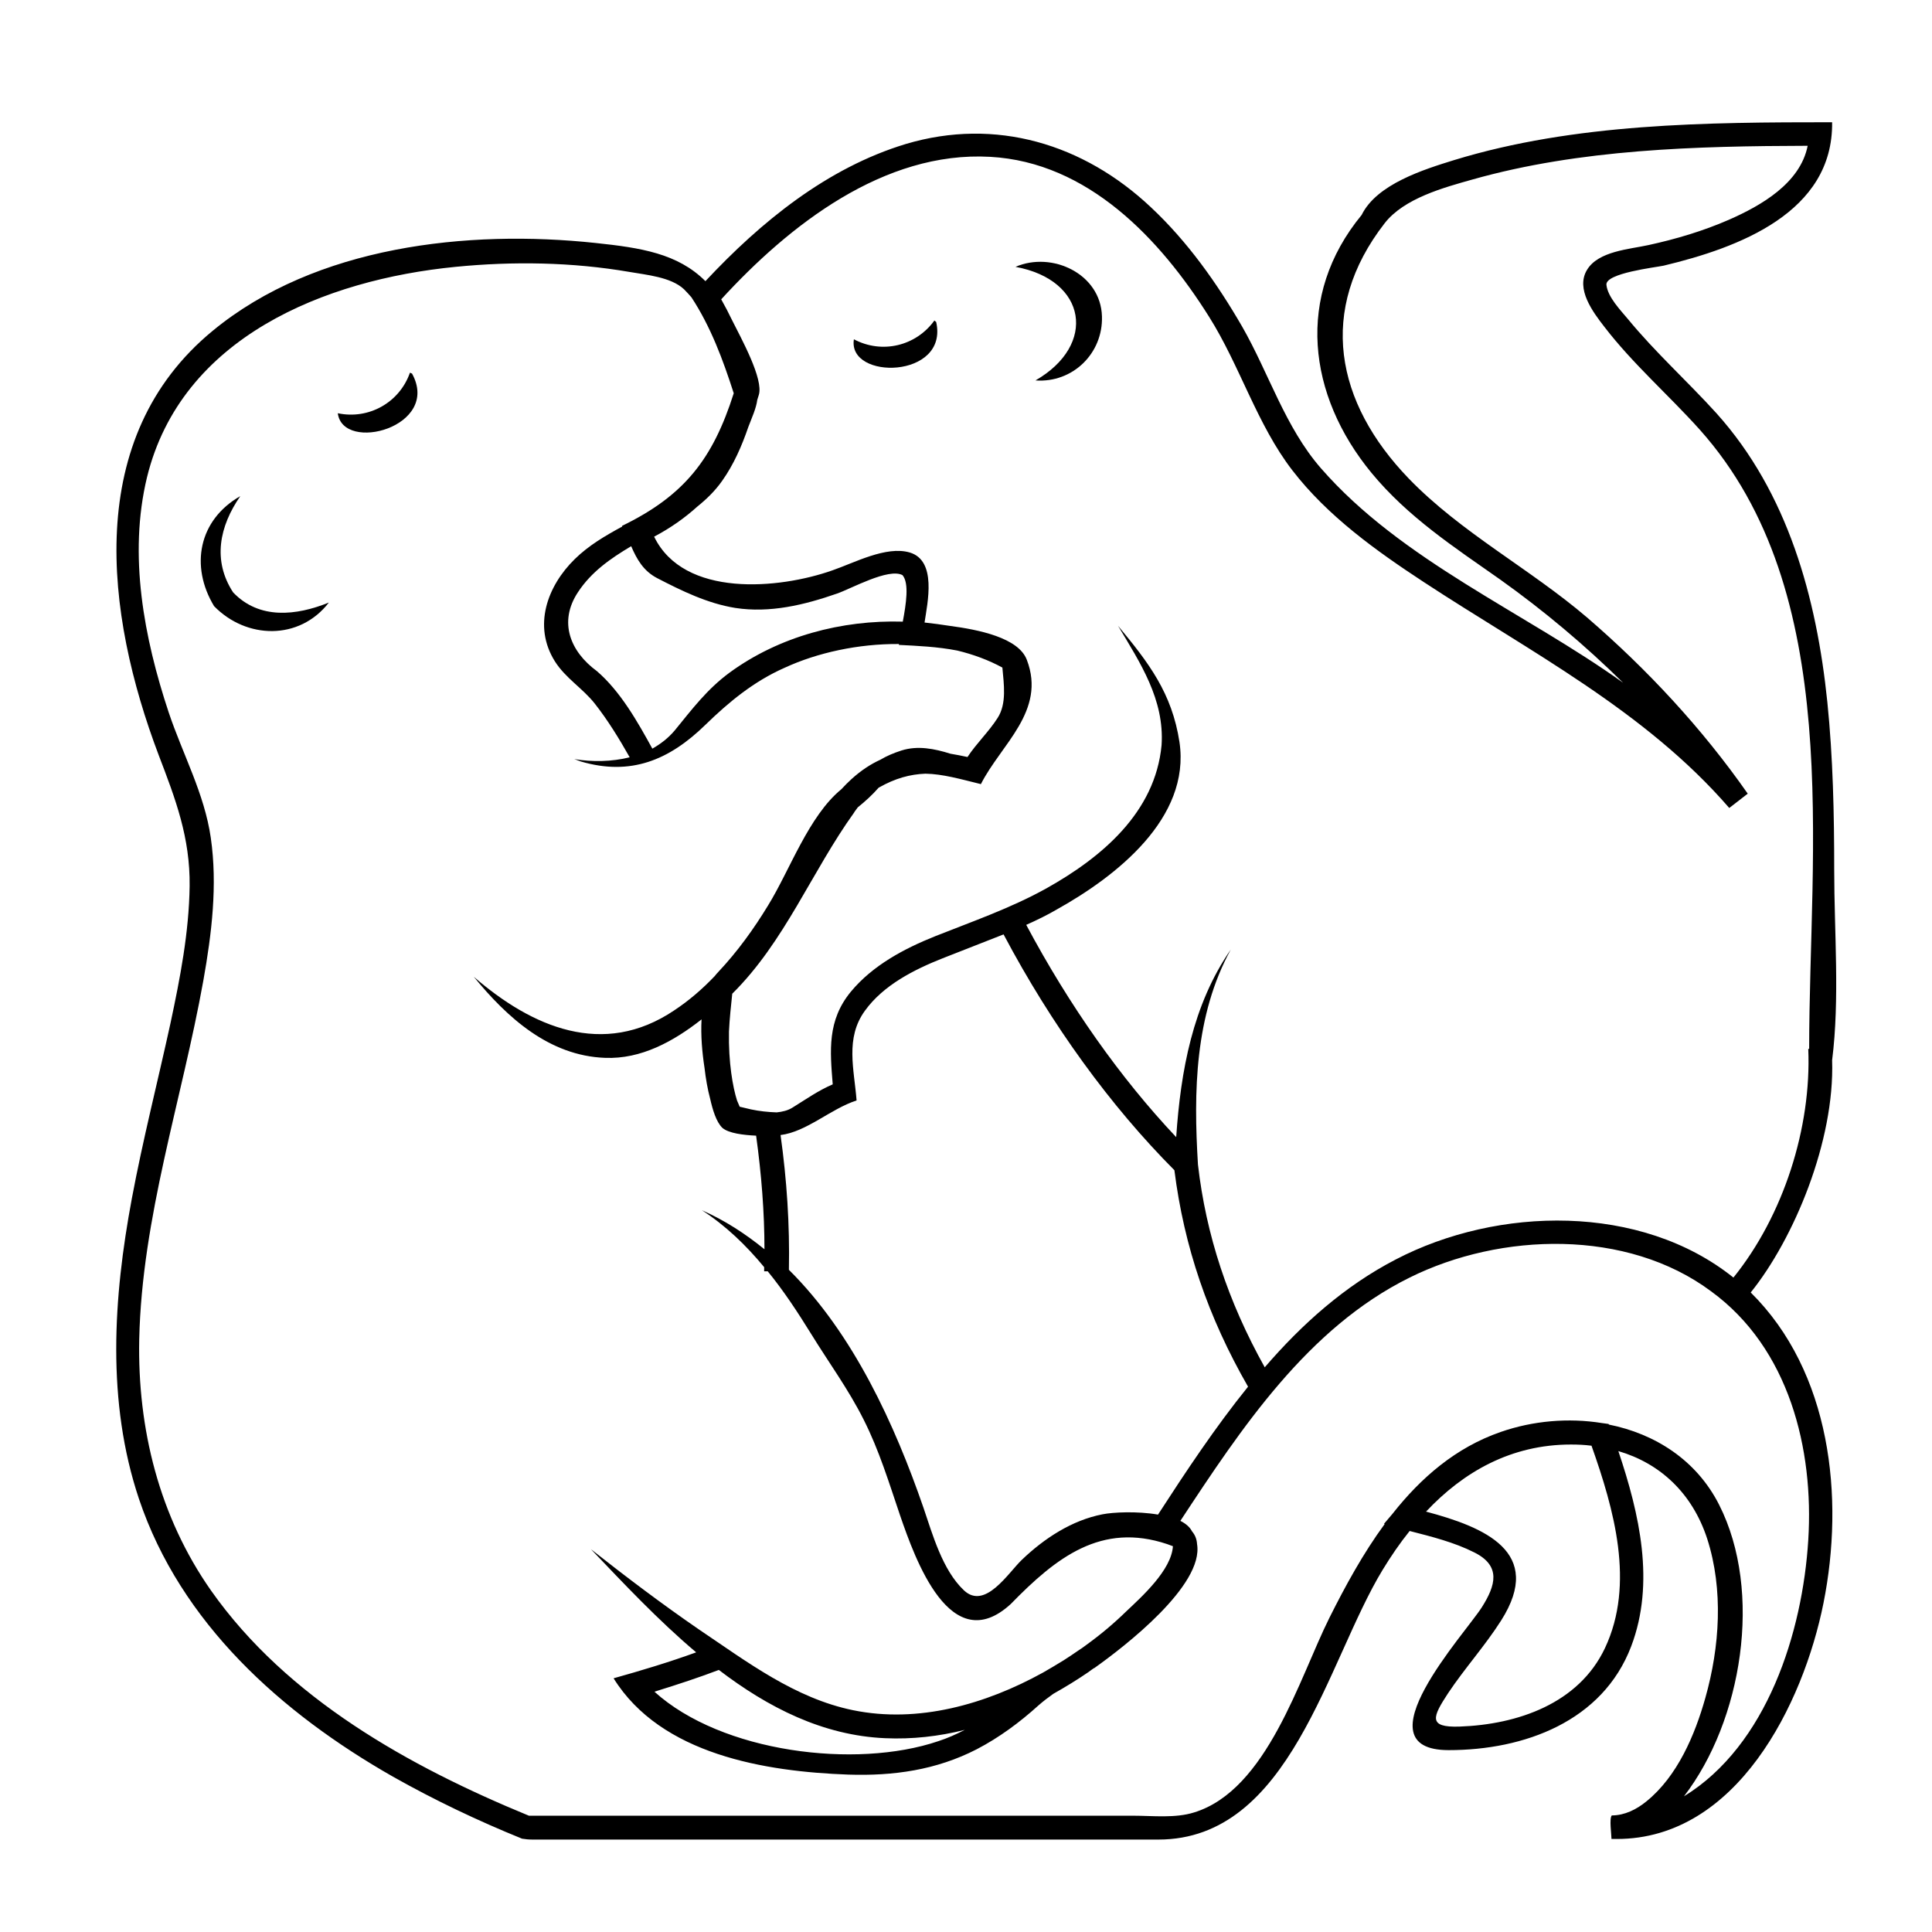 <?xml version="1.0" encoding="utf-8"?>
<!-- Generator: Adobe Illustrator 18.1.0, SVG Export Plug-In . SVG Version: 6.00 Build 0)  -->
<!DOCTYPE svg PUBLIC "-//W3C//DTD SVG 1.1//EN" "http://www.w3.org/Graphics/SVG/1.1/DTD/svg11.dtd">
<svg version="1.1" xmlns="http://www.w3.org/2000/svg" xmlns:xlink="http://www.w3.org/1999/xlink" x="0px" y="0px"
	 viewBox="0 0 648 648" enable-background="new 0 0 648 648" xml:space="preserve">
<g id="Outline_Version">
	<g>
		<path d="M614.5,355.6L614.5,355.6c2.6-20.6,0.7-43,0.7-63.8c0-18.8-0.4-37.6-2.3-56.3c-3.6-35-13.2-70.2-37.2-96.9
			c-9.7-10.7-20.5-20.4-29.7-31.6c-2.5-3-6.8-7.4-7.2-11.5c-0.3-3.9,16.4-5.8,19.2-6.4c25.1-6,56.9-17.8,56.5-48.1
			c-41.9,0-86.3,0.3-126.8,12.7c-10,3.1-25.9,8-31,18.4c-22.3,27.1-18.1,60.5,3.3,86.5c12.2,14.8,27.7,24.9,43.2,35.8
			c14.6,10.4,28.4,22,41.2,34.6c-33.1-23.7-74.3-40.9-101.4-72c-12-13.8-17.4-31.8-26.4-47.5c-8.4-14.5-18.3-28.5-30.6-40
			c-22.5-21.2-52-30.2-82.2-21.2c-26.4,8-48.6,26.1-67.2,46c-9.3-9.3-21.7-11.2-36.8-12.8c-43-4.6-93.9,1-128.4,29.4
			c-43.6,35.8-36.1,95-18.2,142.3c5.7,14.9,10.6,27.7,10.4,44c-0.2,15.5-3.2,30.9-6.4,45.9c-4.3,19.7-9.3,39.2-13,59
			c-6.2,33.2-8.5,68,2.4,100.6c14,41.7,47.8,71.9,85.2,93.2c14,7.9,28.5,14.8,43.3,20.8c1.2,0.2,2.3,0.3,3.6,0.3
			c9.3,0,18.6,0,27.9,0c34,0,68,0,102,0c26.6,0,53.3,0,79.9,0c44.3,0,56.5-59.6,75.2-90.4c2.8-4.6,5.8-9,9.1-13.1
			c7.4,1.9,15,3.8,21.7,7.2c9,4.5,7.2,11,2.5,18.4c-5.5,8.7-41.6,47.9-11.1,47.9c25.3,0,51.6-9.6,61.2-34.8
			c8.1-21.3,2.8-44.4-4.3-65.5c14,4.1,24.8,14.1,29.8,29.4c5.5,17.1,4.2,36.3-0.6,53.3c-3.5,12.5-9.4,26.4-19.8,34.8
			c-3.3,2.7-7.3,4.7-11.6,4.7c-0.9,1.1-0.1,6.3-0.1,7.9c0.6,0,1.2,0,1.8,0c40.2,0,62.5-45.2,69.3-79.1c7.1-35.5,2.5-77.6-24.4-104.2
			C601.7,415.5,615.4,382.7,614.5,355.6z M332.1,52.6c32.8,1.8,57,27.5,73.4,53.6c10.4,16.5,16.1,36.2,28,51.6
			c11.8,15.3,28,26.9,44,37.4C513,218.5,551.8,238.4,580,271l6.2-4.8c-15.3-21.9-33.7-41.7-53.9-59.1
			c-19.2-16.4-42.2-28.4-59.8-46.6c-24.6-25.5-30.7-56.5-8.1-85.6c6.5-8.4,19.9-12,29.5-14.7c36.1-10.2,75.1-11.2,112.4-11.3
			c-2.5,12.6-15.7,20.1-26.4,24.8c-8.7,3.8-17.8,6.5-27,8.5c-6.3,1.4-16.8,2-20.6,8.3c-3.9,6.4,2,14.2,5.8,19.1
			c9.6,12.5,21.5,22.8,32,34.5c48.7,54.5,36.7,140.6,36.7,207.7h-0.3c1.1,26.4-8.3,55.9-25.1,76.7c-31.1-24.9-79-23.9-113.2-6.1
			c-17.2,8.9-31.5,21.7-44,36.2c-12.3-22-19.7-44.4-22.4-68l0,0c-1.5-24.5-1.1-50,11-72.1c-12.8,18.5-16.8,40.8-18.3,62.9
			c-18.7-19.8-35.9-44.2-50.3-71.2c3.6-1.6,7.1-3.3,10.5-5.3c19.5-10.9,44.7-30.4,40.9-56c-2.5-16.4-10.3-26.6-20.6-39
			c7.4,12.4,15.6,24.7,14.6,40c-2.1,22.6-20.1,37.7-38.7,48.1c-11.9,6.6-24.6,11-37.2,16c-10.5,4.2-21,9.8-28.3,18.6
			c-8,9.7-7,19.8-6.1,31.1c-4.9,2.1-8.8,4.9-13.5,7.8c-1.6,1-3.4,1.4-5.3,1.6c-2.9-0.1-5.8-0.4-8.6-1c-1.3-0.3-2.6-0.6-3.8-0.9
			c-0.3-0.7-0.6-1.4-0.9-2.1c-1.4-4.4-2.9-12.7-2.7-23.1c0.2-4.4,0.7-8.7,1.1-12.7c17.6-17.4,26.6-40.9,40.9-60.8
			c0-0.1,0.1-0.1,0.1-0.2c0.4-0.5,0.7-1,1.1-1.5c2.6-2.1,4.8-4.1,7-6.6c5.6-3.2,10.6-4.5,15.7-4.7c5.8,0.1,11.7,1.8,18.6,3.5
			c6.7-13.3,22-24.5,15.4-41.7c-2.8-7.4-16.1-10.1-26-11.4c-2.6-0.4-5.4-0.8-8.3-1.1c1-6.7,4.2-20.8-5-23.5
			c-7.9-2.3-18.6,3.5-25.9,6c-17.8,6.3-49.8,9.3-59.8-11.3c5.5-2.9,10.3-6.3,14.5-10.1c3.1-2.5,5.9-5.2,8.3-8.6
			c3.9-5.5,6.6-11.7,8.8-18.1c1.2-3.2,2.6-6.1,3-9.1c0.2-0.5,0.3-1.1,0.5-1.6c1.7-5.3-5.9-19-9-25.2c-1.1-2.3-2.3-4.6-3.6-6.9
			C264.6,75.6,296.4,50.6,332.1,52.6z M369.8,507.9c-10.3,2-19.6,8.1-27.1,15.3c-4.5,4.3-12.3,16.9-19.4,10.2
			c-7.2-6.8-10.5-18.7-13.6-27.8c-9.5-27.5-23.4-58.2-45.1-79.7c0.3-15.1-0.7-30.2-2.8-45.2c8.8-1.1,16.8-8.8,25.5-11.6
			c-0.8-10.4-3.9-20.9,2.8-30.1c6.2-8.6,16.5-13.8,26.1-17.6c6.8-2.7,13.6-5.3,20.4-8c16.1,30.4,35.9,57.6,57.3,79.1
			c3.2,25.5,11.3,49.3,24.7,72.6c-11,13.6-20.8,28.4-30.2,42.9C381.4,506.8,373.3,507.2,369.8,507.9z M218.8,251.1
			c-5-9.1-10.7-19.2-18.6-26c-9-6.6-12.9-16.5-6.4-26.4c4.5-6.9,11-11.4,17.9-15.5c1.9,4.4,4.1,8.3,8.7,10.7
			c8.3,4.3,16.9,8.5,26.2,10c11.6,1.8,23.2-1,34.1-4.8c4.7-1.6,17.3-8.7,22-6.2c2.3,2.7,1.2,9.7,0.1,15.6
			c-20.5-0.6-41.4,4.9-58.1,17.1c-7.6,5.6-12.6,12.3-18.4,19.4C224.1,247.6,221.6,249.5,218.8,251.1z M538.3,552.8
			c-8.8,18.6-29.3,25.6-48.7,26.3c-10.9,0.4-9-3.4-3.9-11.2c5.6-8.4,12.4-15.9,17.8-24.4c14.6-23-5.7-31.3-25.2-36.5
			c12.6-13.4,28.6-22.5,48.6-22.5c2.3,0,4.6,0.1,6.9,0.4C541.3,506.1,548.5,531.2,538.3,552.8z M606.5,516.5
			c-1.9,30.9-13.8,68.9-41.7,86c19.5-25.3,26.6-68.6,11.8-97.8c-7.6-15-21.5-23.8-37-26.9c0-0.1,0-0.1-0.1-0.2
			c-0.8-0.1-1.5-0.2-2.2-0.3c-11.2-1.8-23.1-0.8-34,3c-15,5.2-26.7,15.3-36.3,27.5c-0.9,1.1-1.9,2.2-2.8,3.3c0.1,0,0.1,0,0.2,0.1
			c-7.2,9.8-13.2,20.8-18.5,31.4c-10.1,20.2-20.9,57.8-45.4,65.3c-6.3,2-13.9,1.1-20.4,1.1c-13,0-26,0-39,0c-54.6,0-109.2,0-163.7,0
			c-40.1-16.5-81.1-39.3-106.6-75.5c-17.4-24.8-24.7-54.3-24.1-84.3C47.6,408.2,61,369,68.2,328.9c2.8-15.7,4.8-32,2.5-47.9
			c-2.1-14.7-9.4-28-14.1-42c-8.3-25-13.6-52.8-7.3-78.9c11.5-47,59.7-66.3,103.5-70.6c19.3-1.9,39.1-1.6,58.3,1.7
			c5.7,1,13.9,1.7,18.3,5.8c0.9,0.9,1.7,1.8,2.5,2.7c6.5,9.9,10.6,21,14.2,32.2c-7,22-16.5,34.3-37.5,44.5c0,0.1,0.1,0.1,0.1,0.2
			c-5.7,3.1-11.2,6.3-15.9,10.9c-9.3,9.1-14.1,22.5-6.7,34.3c3.6,5.7,9.3,9,13.4,14.2c4.4,5.6,8.2,11.8,11.7,18
			c-6,1.5-12.6,1.6-18.6,0.6c0.5,0.2,1,0.3,1.4,0.5c0.2,0.1,0.4,0.1,0.5,0.2c0.1,0,0.2,0.1,0.3,0.1c16.7,4.9,29.6-0.4,41.8-12.3
			c7.9-7.7,16.3-14.6,26.5-19.1c11-5.1,24.8-8.1,38.4-8c0,0.1,0,0.2,0,0.3c6,0.3,13,0.6,19.6,1.9c5.4,1.3,10.5,3.2,15.1,5.7
			c0.5,5.6,1.5,12.1-1.6,16.9c-3,4.7-7,8.4-10.1,13.1c-1.9-0.4-3.8-0.8-5.7-1.1c-5.4-1.7-11-2.8-16.4-1.1c-2.8,0.9-5.1,1.9-7.1,3.1
			c-3.3,1.5-6.5,3.6-9.7,6.5c-1.2,1.1-2.3,2.2-3.4,3.4c-11,9-17.3,27.2-24.6,39c-4.8,7.9-10.3,15.5-16.6,22.2
			c-0.5,0.5-0.9,1-1.3,1.5c-4.1,4.3-8.6,8.2-13.6,11.5c-23.8,16-47.7,5.6-67.2-11.3c11.2,13.7,25.3,26.5,44,27.2
			c12.1,0.5,23-5.5,32.4-12.9c-0.3,5.4,0.2,11.1,1,16.3c0.4,3.5,1,7,1.9,10.4c0.8,3.5,2,7.7,4.1,9.7c2.1,1.8,7,2.4,11.3,2.6
			c1.8,13,2.8,25.8,2.8,38.1c-6.4-5.2-13.3-9.7-21-13.1c7.9,5.1,14.8,11.7,20.9,19.1c0,0.5,0,1,0,1.4l1.2,0
			c5.4,6.6,10.1,13.8,14.5,20.9c5.9,9.6,12.6,18.7,17.7,28.9c5.2,10.3,8.5,21.2,12.2,32.1c5,14.5,16.9,48.2,37.1,29.7
			c15.3-15.7,30.4-27.5,52.5-20.1c0.3,0.1,0.6,0.2,0.8,0.3c0.4,0.1,0.7,0.3,1.1,0.4c-0.5,8-10.4,16.9-15.7,21.9
			c-4.1,4-8.5,7.7-13.2,11.1c-0.1,0.1-0.3,0.2-0.4,0.3c-0.8,0.6-1.5,1.1-2.3,1.6c-1.7,1.2-3.4,2.3-5.1,3.4c-2.3,1.4-4.6,2.8-6.9,4.1
			c-19.2,10.6-41.8,17.1-63.7,12.6c-19.5-4-35.5-16.2-51.7-27.1c-12.5-8.6-24.4-17.6-36.2-26.9c10.9,11.4,22.5,23.8,35.3,34.6
			c-9.1,3.3-18.4,6.1-27.7,8.7c15.9,25.6,50.9,31.3,78.7,32.3c15.1,0.5,29.5-1.5,43.1-8.5c7.5-3.9,14.4-9,20.7-14.7
			c1.6-1.4,3.3-2.7,5-3.9c4.1-2.3,8-4.7,11.8-7.3c0.5-0.4,1.1-0.8,1.8-1.3c0,0,0,0,0,0c0,0,0,0,0.1,0c10.3-7.3,36.8-27.8,34.5-41.6
			c-0.1-1.6-0.6-3-1.7-4.3c-0.7-1.4-2.1-2.6-3.9-3.5c20.4-31,42.7-64.7,76.9-81.6c30.6-15.2,72.9-16.4,101.1,4.6
			C600.1,452.2,608.4,486,606.5,516.5z M296.9,583c9,0.4,18-0.6,26.7-2.8c-2.9,1.5-5.8,2.8-8.9,3.8c-27.7,9.4-72.7,3.8-95.2-16.6
			c8.1-2.5,15.3-4.9,21.6-7.3C257.6,572.7,276,582.1,296.9,583z"/>
		<path d="M78.2,198.7c-7-10.7-4.6-22.2,2.4-32.3c-14,8-16.9,23.5-8.8,36.9c10.8,11.1,28.6,11.6,38.5-1.2
			C99.4,206.5,87,207.9,78.2,198.7z"/>
		<path d="M347.3,127.6c12.5,0.9,22.7-9.1,22.3-21.5c-0.4-14.3-16.8-21.9-29-16.6C364.6,93.9,368,115.7,347.3,127.6z"/>
		<path d="M137.5,125c-3.5,10-13.8,15.8-24.2,13.6c1.7,13.4,34.7,4.6,24.9-13.3L137.5,125z"/>
		<path d="M314,108l-0.6-0.5c-6.2,8.6-17.6,11.3-27,6.3C284.2,127.6,318.3,127.1,314,108z"/>
	</g>
</g>
<g id="Shape_Version" display="none">
	<g display="inline">
		<path d="M542.6,550.9c-5.8,23.5-33.9,39.2-57.7,34.4c3.8-16.9,23.2-27.4,27.7-44.5c4.8-18.5-15.9-24.7-29.5-28.4
			c13.7-14,32.3-21.5,52-19.7C541.6,511.1,547.6,531.5,542.6,550.9C539.5,563.4,545.8,538.5,542.6,550.9z"/>
		<path d="M609.4,516.4c0-43.4-21.2-83.8-66.9-91.2c-46.9-7.6-87,15.5-115.5,51.2v0.1c-10.6,12.6-19.7,26.5-28.8,40.3
			c13.8,6.2-3.2,26.7-8.6,32.6c-15.1,16.6-34.7,29.9-55.7,37.6c-18,6.4-37.1,8.9-55.9,4.5c-20.4-4.7-37.1-17.6-53.6-29.9h-0.1
			c-6.9-5.4-12.7-10.4-18.4-17.3c-2.7-3.4-13-12.9-13-17.7c14.4,8.6,28.2,17.8,41.8,27.6c16.1,11.6,31.9,23.7,52.1,26.6
			c21.9,3.1,44.1-3.9,62.8-14.9c15.5-9.1,33.3-22.4,40.9-39.2c-11.3-4.3-22.8-3.5-33.2,2.9c-10.8,6.6-19.4,24.5-33.6,23.3
			c-6.7-0.8-10.6-5.2-13.2-8.4c-9.5-13-13.5-29.5-18.6-44.5c-4.9-14.3-12.5-26.3-20.2-39.2c-9.9-16.7-22.5-42.1-40.9-51v-0.1
			c6.8,2.3,14.4,6.5,19.4,11.6c0-11.9-1.1-23.9-2.7-35.7c-3.7-0.5-7.4-1.6-11-2.3c-6.7-10.5-7.2-23.3-7.2-35.4
			c-10.4,7-22.8,13.3-35.8,11.1c-18.4-3.2-30.2-15.5-41.2-29.5c17.8,13.2,33.5,21.5,56,16c20.3-4.9,36.3-29.2,46.2-45.8
			c14.8-25,30.4-60.2,66.3-48.3c2.4-4.6,7.1-7.3,9.6-11.5c2.9-4.7,2.2-10.2,1.7-15.6c-24.6-11.4-57.8-9.1-80.8,5.1
			c-9,6.2-16.6,13.6-24.9,20.6c-5.4,4.6-13.6,8.6-20.9,7.9c-6.7,0.3-12.7-3.2-18.9-3.2c5.7,0.6,11.3,0.3,16.6-0.8
			c-3.5-6.1-7.2-12.2-11.7-17.7c-4.8-6-11.4-9.6-14.9-16.8c-5.6-11.5-1.5-24.6,7.3-33.4c8.9-11.1,24.1-14.8,35.2-23.1
			c11.3-8.5,16-21,20.2-34.1c-3.4-10.5-7.2-25.1-15.2-33.2c-5.5-6.6-19.9-7-27.7-7.9c-21.5-2.6-43.6-2-65,1.6
			c-48,8.2-90.6,36.3-92.5,88.9c-1.1,32.1,11.4,59.6,21.4,89.2c10,29.8,1.2,63.6-5.6,93.1c-8.3,35.8-17.9,72.4-15.3,109.5
			c5.2,75.1,67.6,119.5,132,146h220.9c13.7,0,23-11.9,29.6-22.5c10.1-16.3,17.2-34.2,26.2-51.1c12.7-24,29.6-48.7,56.3-58.1
			c24.4-8.6,55.8-4.6,72.2,16.9c21.1,27.7,15.8,71.9,0.2,100.8C596.6,583.5,609,548.6,609.4,516.4
			C609.4,514.3,609,548.6,609.4,516.4z M104.6,203.7c-11.8,9.8-30.9,11.1-41.4-1.5c-10.4-12.6-5.7-31.1,6.1-40.9
			c2.6-2.1,6.5,0,6.2,3.3c-0.3,3.3-5.6,6.7-7.3,9.5c-3.6,6.2-4.6,14.3-0.9,20.7c3.9,6.9,11.7,9.9,19.3,8.9c4.8-0.6,9.4-2.7,13.1-5.8
			C103.5,194.8,108.4,200.6,104.6,203.7C98.6,208.8,106.2,202.4,104.6,203.7z M134.2,123c-2,7.2-7.3,13.1-14.2,15.9
			c-3.4,1.4-20.7,4.5-18.3-3.8c1.2-4.1,14.4-2.1,18.5-4.9c3.2-2.2,5.6-5.5,6.7-9.3C128.2,116.2,135.5,118.2,134.2,123
			C131.2,133.7,134.8,120.9,134.2,123z"/>
		<path d="M609.6,264.9c-0.8-28-3.7-56.8-13.8-83.1c-10.7-27.9-31-45.4-50.3-67.3c-7.8-8.8-23.6-27.5-4.9-34.8
			c20.8-8.2,59-8.2,67.8-34c-126.9,0.9-141.6,26-141.7,26.3c-10.6,16.7-18.8,31.4-12.5,51.7c6.1,19.3,21.1,35.1,36.9,47.1
			c18.8,14.3,38.4,26.8,55.8,43c16.7,15.5,31.9,32.7,45,51.4c-3.2,2.5-6.4,5-9.6,7.5c-28.8-33.3-68.5-53.6-104.8-77.4
			c-16.6-10.9-33.4-22.9-45.6-38.8c-12.2-15.9-18.1-36.1-28.8-53.1c-16.2-25.9-40-51.6-72.4-53.9c-35.8-2.5-68.3,22.6-91.4,47.2
			c5.5,10.2,8.8,21.2,12.8,32c-7.4,21.7-14.7,38.6-35.7,50.2c0.6,1.5,1.3,2.7,1.9,3.8c20.3,10.5,36.1,12.4,57.9,4.5
			c7.3-2.7,17.2-7.7,25.3-5.8c10.8,2.5,8.6,16.4,7.5,24.5c12.4,2,24.9,3.9,34.7,12.1c1.1,9.8,2.9,22.8-4.8,30.5
			c-5.2,5.2-8.4,10.5-11.7,17c-9.4-1.9-18.9-6.7-28.5-3.1c-9.7,3.3-17,13.4-21.9,22c-10.3,17.9-19.5,37-34.3,51.8
			c-3.4,10.2-1.4,26.5,1.9,36.4c2.4,0.6,4.9,1.2,7.5,1.3v0.1c9.2,0.6,12.5-5.8,20.8-8.8c-5.5-39.4,32.2-48.3,60.6-60.7
			c17.6-7.7,38.6-19.1,47.7-37.1c10.4-20.6,2.3-39.8-7.8-58.5c16.8,18.1,30.1,38.1,19,63.1c-8.5,19.2-29.7,31.9-47.7,40.7
			c12.2,22.6,27.7,46,46.9,67.1c0.4-16.5,3.4-32.5,5.4-48.8c1.7,45.1,6.1,89,27.6,129.6c2.4-2.8,5-5.5,7.6-8.2v-0.1
			c33.2-33.6,83-50.9,129-34.9c-6.7-21.3-17.8-39.7-29.5-58.6c-8.4-13.5-19.5-32.8-34.4-40v-0.1c19.4,6.7,34.9,24.9,47.5,40.2
			c16.1,19,23.4,42.5,31.7,65.5c3,1.7,5.8,3.6,8.5,5.6c15.3-20.6,23.8-46.6,24.3-72.2C609.4,326.9,610.7,295.9,609.6,264.9z
			 M314.1,106c-3.8,6.2-10.4,10.4-17.6,11.3c-3.7,0.5-21.6-1.2-17-8.7c2.3-3.7,14.4,2,19.2,0.4c3.7-1.2,6.9-3.7,9-7.1
			C310.3,97.8,316.7,101.8,314.1,106C309.5,113.4,315.2,104.2,314.1,106z M362.5,118c-4.1,5.1-10.2,8.4-16.6,9.6
			c-1.7,0.3-3.4-0.9-3.7-2.6c-0.6-3.5,3.4-3.7,5.6-4.4c13-4.1,19-21.4,5.8-29.5c-3.8-2.3-17.4-1.2-18.1-5.2c-1.2-7.3,15.1-3.2,18-2
			C367,89.7,371.9,106.2,362.5,118C358.4,123,366.6,112.8,362.5,118z"/>
	</g>
</g>
</svg>
